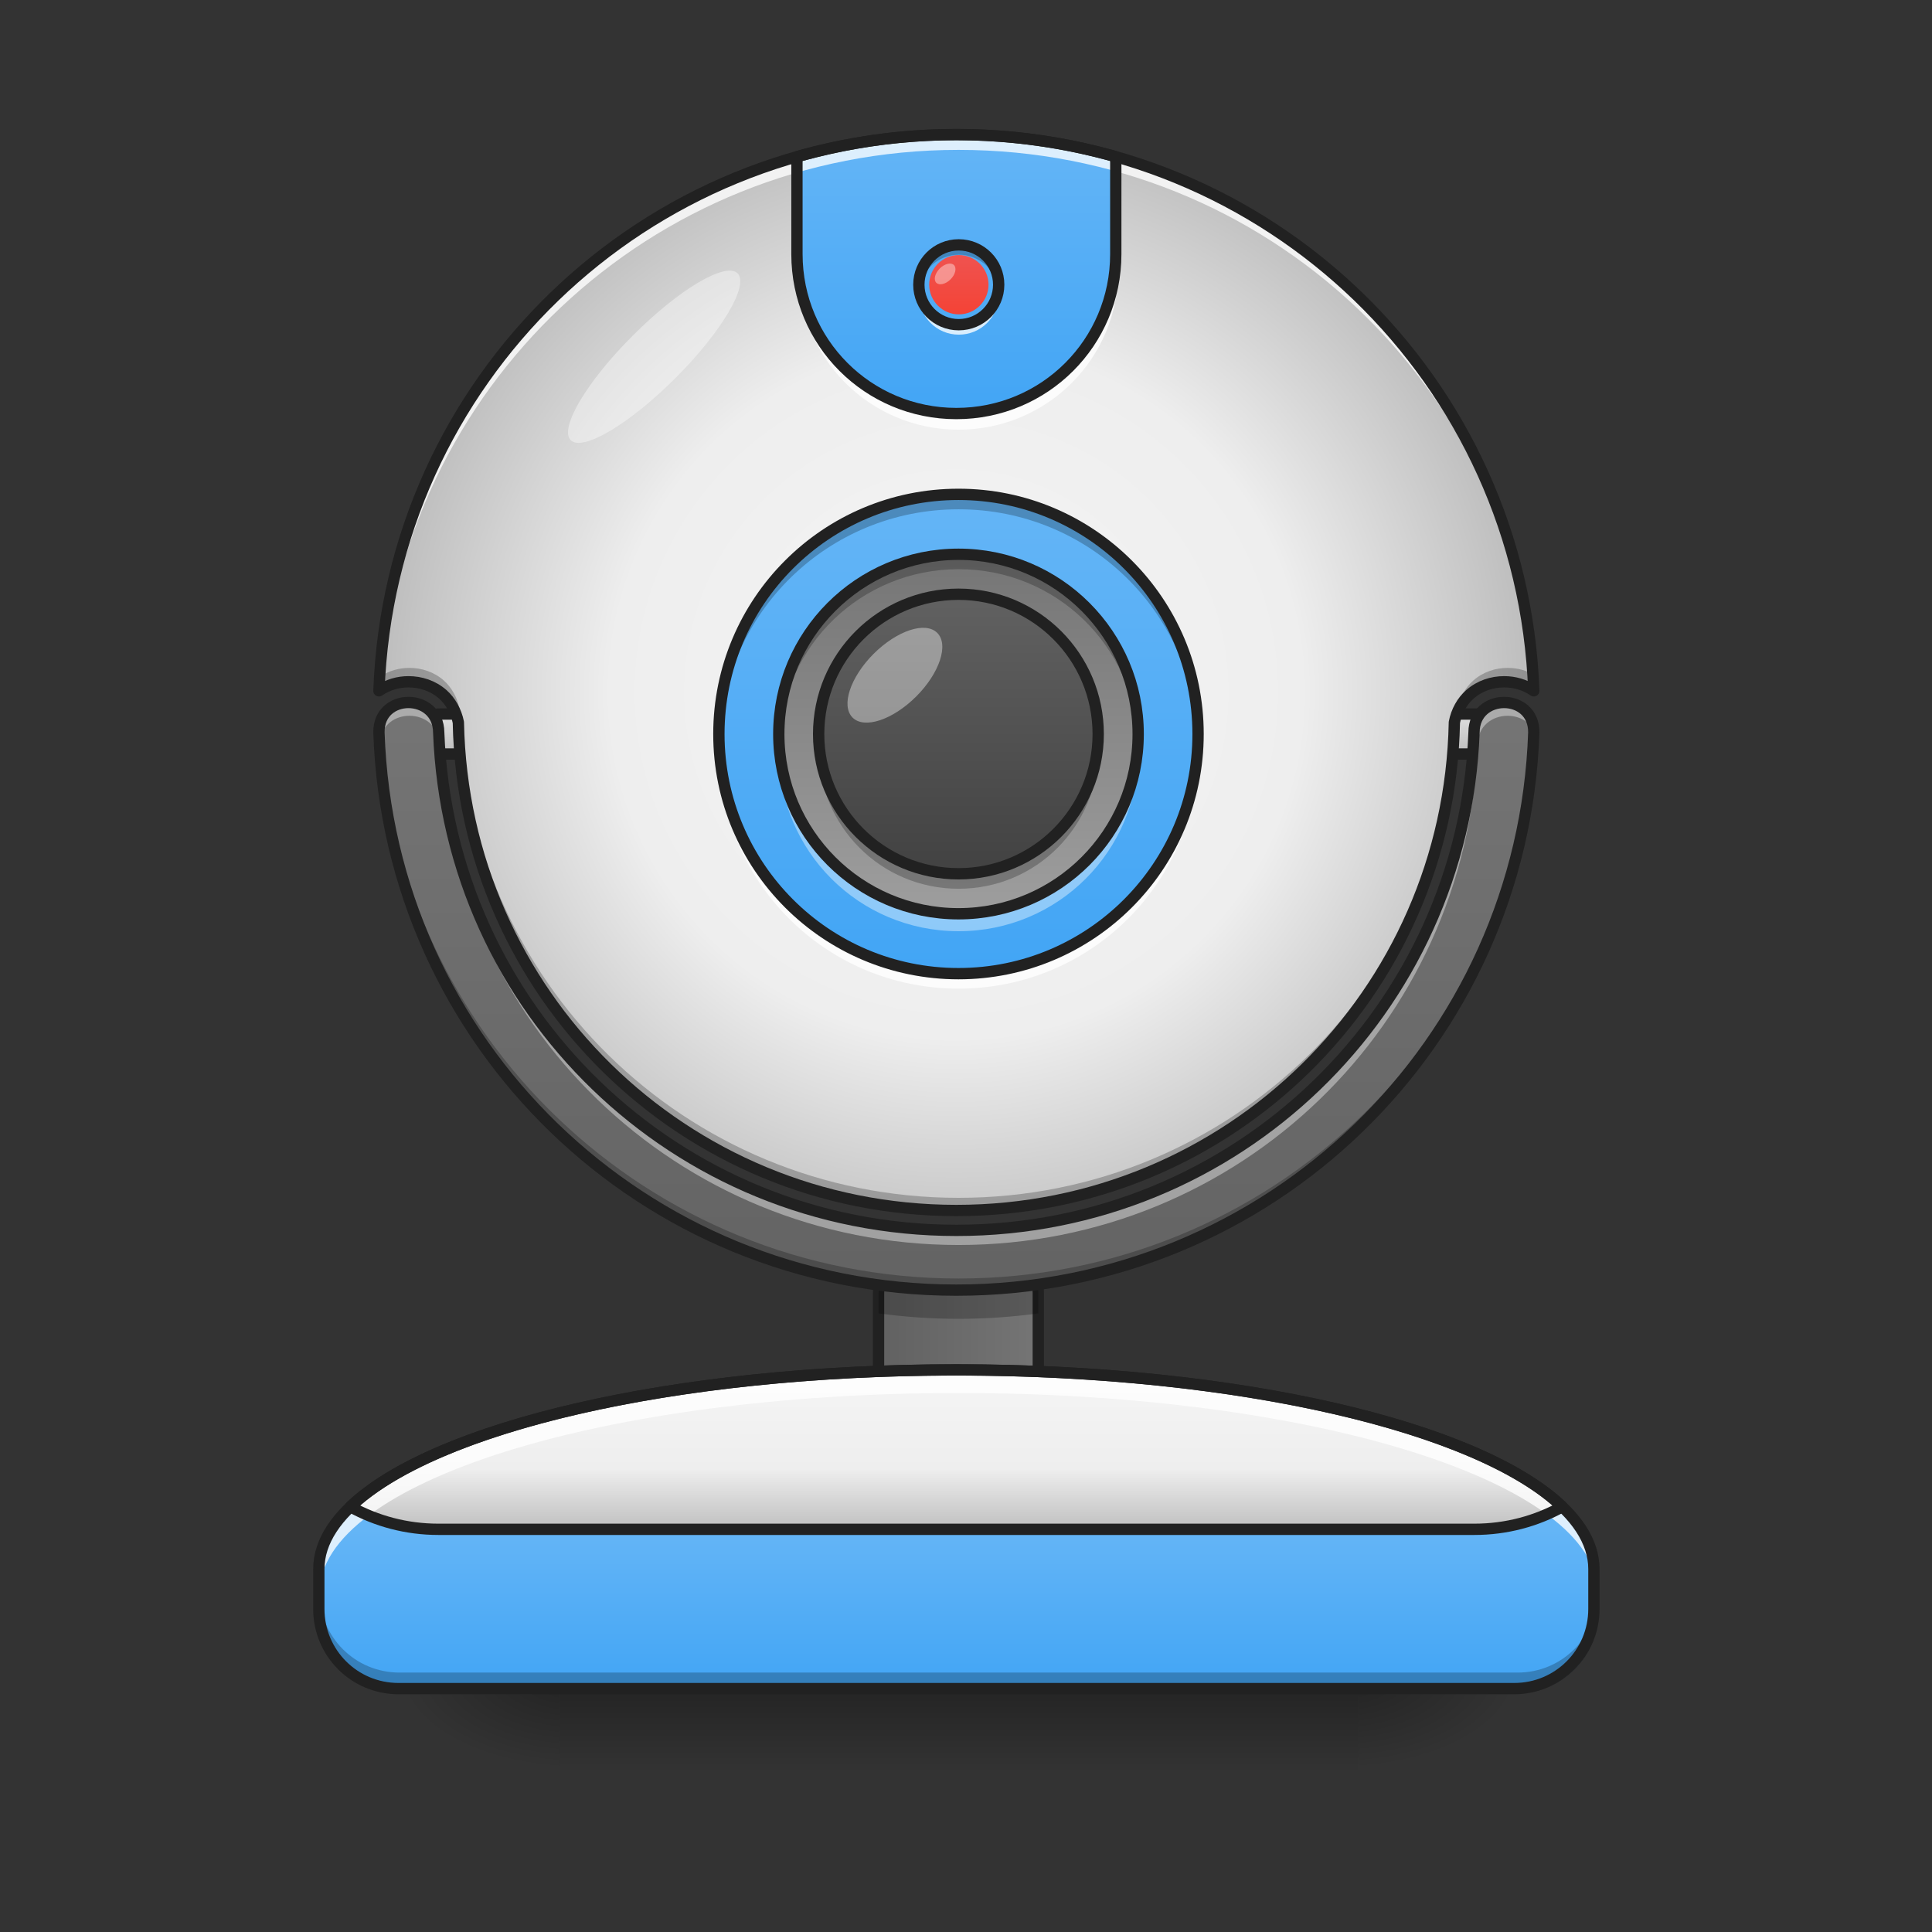 <?xml version="1.0" encoding="UTF-8"?>
<svg xmlns="http://www.w3.org/2000/svg" xmlns:xlink="http://www.w3.org/1999/xlink" width="64px" height="64px" viewBox="0 0 64 64" version="1.1">
<rect x="0" y="0" width="64" height="64" fill="#333333" stroke="none"/>
<defs>
<linearGradient id="linear0" gradientUnits="userSpaceOnUse" x1="119.062" y1="-15.208" x2="119.062" y2="-25.792" >
<stop offset="0" style="stop-color:rgb(74.118%,74.118%,74.118%);stop-opacity:1;"/>
<stop offset="1" style="stop-color:rgb(87.843%,87.843%,87.843%);stop-opacity:1;"/>
</linearGradient>
<linearGradient id="linear1" gradientUnits="userSpaceOnUse" x1="254" y1="233.5" x2="254" y2="254.667" gradientTransform="matrix(0.125,0,0,0.125,-0,26.878)">
<stop offset="0" style="stop-color:rgb(0%,0%,0%);stop-opacity:0.275;"/>
<stop offset="1" style="stop-color:rgb(0%,0%,0%);stop-opacity:0;"/>
</linearGradient>
<radialGradient id="radial0" gradientUnits="userSpaceOnUse" cx="450.909" cy="189.579" fx="450.909" fy="189.579" r="21.167" gradientTransform="matrix(0,-0.156,-0.281,-0,97.646,127.191)">
<stop offset="0" style="stop-color:rgb(0%,0%,0%);stop-opacity:0.314;"/>
<stop offset="0.222" style="stop-color:rgb(0%,0%,0%);stop-opacity:0.275;"/>
<stop offset="1" style="stop-color:rgb(0%,0%,0%);stop-opacity:0;"/>
</radialGradient>
<radialGradient id="radial1" gradientUnits="userSpaceOnUse" cx="450.909" cy="189.579" fx="450.909" fy="189.579" r="21.167" gradientTransform="matrix(-0,0.156,0.281,0,-34.14,-15.055)">
<stop offset="0" style="stop-color:rgb(0%,0%,0%);stop-opacity:0.314;"/>
<stop offset="0.222" style="stop-color:rgb(0%,0%,0%);stop-opacity:0.275;"/>
<stop offset="1" style="stop-color:rgb(0%,0%,0%);stop-opacity:0;"/>
</radialGradient>
<radialGradient id="radial2" gradientUnits="userSpaceOnUse" cx="450.909" cy="189.579" fx="450.909" fy="189.579" r="21.167" gradientTransform="matrix(-0,-0.156,0.281,-0,-34.14,127.191)">
<stop offset="0" style="stop-color:rgb(0%,0%,0%);stop-opacity:0.314;"/>
<stop offset="0.222" style="stop-color:rgb(0%,0%,0%);stop-opacity:0.275;"/>
<stop offset="1" style="stop-color:rgb(0%,0%,0%);stop-opacity:0;"/>
</radialGradient>
<radialGradient id="radial3" gradientUnits="userSpaceOnUse" cx="450.909" cy="189.579" fx="450.909" fy="189.579" r="21.167" gradientTransform="matrix(0,0.156,-0.281,0,97.646,-15.055)">
<stop offset="0" style="stop-color:rgb(0%,0%,0%);stop-opacity:0.314;"/>
<stop offset="0.222" style="stop-color:rgb(0%,0%,0%);stop-opacity:0.275;"/>
<stop offset="1" style="stop-color:rgb(0%,0%,0%);stop-opacity:0;"/>
</radialGradient>
<linearGradient id="linear2" gradientUnits="userSpaceOnUse" x1="232.833" y1="143.542" x2="275.167" y2="143.542" >
<stop offset="0" style="stop-color:rgb(38.039%,38.039%,38.039%);stop-opacity:1;"/>
<stop offset="1" style="stop-color:rgb(45.882%,45.882%,45.882%);stop-opacity:1;"/>
</linearGradient>
<linearGradient id="linear3" gradientUnits="userSpaceOnUse" x1="920" y1="1535.118" x2="920" y2="1695.118" gradientTransform="matrix(0.033,0,0,0.033,0,0)">
<stop offset="0" style="stop-color:rgb(39.216%,70.98%,96.471%);stop-opacity:1;"/>
<stop offset="1" style="stop-color:rgb(25.882%,64.706%,96.078%);stop-opacity:1;"/>
</linearGradient>
<linearGradient id="linear4" gradientUnits="userSpaceOnUse" x1="119.062" y1="-15.208" x2="119.062" y2="-25.792" >
<stop offset="0" style="stop-color:rgb(74.118%,74.118%,74.118%);stop-opacity:1;"/>
<stop offset="1" style="stop-color:rgb(87.843%,87.843%,87.843%);stop-opacity:1;"/>
</linearGradient>
<linearGradient id="linear5" gradientUnits="userSpaceOnUse" x1="960" y1="1375.118" x2="960" y2="695.118" gradientTransform="matrix(0.033,0,0,0.033,0,0)">
<stop offset="0" style="stop-color:rgb(38.039%,38.039%,38.039%);stop-opacity:1;"/>
<stop offset="1" style="stop-color:rgb(45.882%,45.882%,45.882%);stop-opacity:1;"/>
</linearGradient>
<radialGradient id="radial4" gradientUnits="userSpaceOnUse" cx="960" cy="699.546" fx="960" fy="699.546" r="579.602" gradientTransform="matrix(0.033,0,0,0.033,0,-0.162)">
<stop offset="0" style="stop-color:rgb(96.078%,96.078%,96.078%);stop-opacity:1;"/>
<stop offset="0.6" style="stop-color:rgb(93.333%,93.333%,93.333%);stop-opacity:1;"/>
<stop offset="1" style="stop-color:rgb(74.118%,74.118%,74.118%);stop-opacity:1;"/>
</radialGradient>
<linearGradient id="linear6" gradientUnits="userSpaceOnUse" x1="264.583" y1="-84" x2="264.583" y2="43" gradientTransform="matrix(0.125,0,0,0.125,0,26.878)">
<stop offset="0" style="stop-color:rgb(39.216%,70.98%,96.471%);stop-opacity:1;"/>
<stop offset="1" style="stop-color:rgb(25.882%,64.706%,96.078%);stop-opacity:1;"/>
</linearGradient>
<linearGradient id="linear7" gradientUnits="userSpaceOnUse" x1="275.167" y1="148.833" x2="275.167" y2="191.167" gradientTransform="matrix(0.125,0,0,0.125,0,26.878)">
<stop offset="0" style="stop-color:rgb(96.078%,96.078%,96.078%);stop-opacity:1;"/>
<stop offset="0.6" style="stop-color:rgb(93.333%,93.333%,93.333%);stop-opacity:1;"/>
<stop offset="1" style="stop-color:rgb(74.118%,74.118%,74.118%);stop-opacity:1;"/>
</linearGradient>
<linearGradient id="linear8" gradientUnits="userSpaceOnUse" x1="960" y1="135.118" x2="960" y2="415.118" gradientTransform="matrix(0.033,0,0,0.033,0,0)">
<stop offset="0" style="stop-color:rgb(39.216%,70.98%,96.471%);stop-opacity:1;"/>
<stop offset="1" style="stop-color:rgb(25.882%,64.706%,96.078%);stop-opacity:1;"/>
</linearGradient>
<linearGradient id="linear9" gradientUnits="userSpaceOnUse" x1="259.292" y1="-68.125" x2="259.292" y2="27.125" gradientTransform="matrix(0.125,0,0,0.125,0,26.878)">
<stop offset="0" style="stop-color:rgb(45.882%,45.882%,45.882%);stop-opacity:1;"/>
<stop offset="1" style="stop-color:rgb(61.961%,61.961%,61.961%);stop-opacity:1;"/>
</linearGradient>
<linearGradient id="linear10" gradientUnits="userSpaceOnUse" x1="254" y1="27.125" x2="254" y2="-68.125" gradientTransform="matrix(0.097,0,0,0.097,7.056,26.308)">
<stop offset="0" style="stop-color:rgb(25.882%,25.882%,25.882%);stop-opacity:1;"/>
<stop offset="1" style="stop-color:rgb(38.039%,38.039%,38.039%);stop-opacity:1;"/>
</linearGradient>
<linearGradient id="linear11" gradientUnits="userSpaceOnUse" x1="169.333" y1="-15.208" x2="169.333" y2="-25.792" gradientTransform="matrix(0.186,0,0,0.186,0.347,13.234)">
<stop offset="0" style="stop-color:rgb(95.686%,26.275%,21.176%);stop-opacity:1;"/>
<stop offset="1" style="stop-color:rgb(93.725%,32.549%,31.373%);stop-opacity:1;"/>
</linearGradient>
</defs>
<g id="surface1">
<path style="fill-rule:nonzero;fill:url(#linear0);stroke-width:3;stroke-linecap:round;stroke-linejoin:round;stroke:rgb(12.941%,12.941%,12.941%);stroke-opacity:1;stroke-miterlimit:4;" d="M 116.432 -25.799 L 121.713 -25.799 C 124.619 -25.799 126.993 -23.425 126.993 -20.487 C 126.993 -17.581 124.619 -15.207 121.713 -15.207 L 116.432 -15.207 C 113.495 -15.207 111.12 -17.581 111.12 -20.487 C 111.12 -23.425 113.495 -25.799 116.432 -25.799 Z M 116.432 -25.799 " transform="matrix(0.125,0,0,0.125,33.738,26.878)"/>
<path style=" stroke:none;fill-rule:nonzero;fill:url(#linear1);" d="M 18.523 56.066 L 44.984 56.066 L 44.984 58.715 L 18.523 58.715 Z M 18.523 56.066 "/>
<path style=" stroke:none;fill-rule:nonzero;fill:url(#radial0);" d="M 44.984 56.066 L 50.277 56.066 L 50.277 53.422 L 44.984 53.422 Z M 44.984 56.066 "/>
<path style=" stroke:none;fill-rule:nonzero;fill:url(#radial1);" d="M 18.523 56.066 L 13.23 56.066 L 13.23 58.715 L 18.523 58.715 Z M 18.523 56.066 "/>
<path style=" stroke:none;fill-rule:nonzero;fill:url(#radial2);" d="M 18.523 56.066 L 13.23 56.066 L 13.23 53.422 L 18.523 53.422 Z M 18.523 56.066 "/>
<path style=" stroke:none;fill-rule:nonzero;fill:url(#radial3);" d="M 44.984 56.066 L 50.277 56.066 L 50.277 58.715 L 44.984 58.715 Z M 44.984 56.066 "/>
<path style="fill-rule:nonzero;fill:url(#linear2);stroke-width:3;stroke-linecap:round;stroke-linejoin:round;stroke:rgb(12.941%,12.941%,12.941%);stroke-opacity:1;stroke-miterlimit:4;" d="M 243.414 117.093 L 264.568 117.093 C 270.443 117.093 275.161 121.812 275.161 127.655 L 275.161 159.402 C 275.161 165.276 270.443 169.994 264.568 169.994 L 243.414 169.994 C 237.571 169.994 232.822 165.276 232.822 159.402 L 232.822 127.655 C 232.822 121.812 237.571 117.093 243.414 117.093 Z M 243.414 117.093 " transform="matrix(0.125,0,0,0.125,0,26.878)"/>
<path style=" stroke:none;fill-rule:nonzero;fill:url(#linear3);" d="M 31.754 45.484 C 20.027 45.484 10.586 48.434 10.586 52.098 L 10.586 53.422 C 10.586 54.887 11.766 56.066 13.23 56.066 L 50.277 56.066 C 51.742 56.066 52.922 54.887 52.922 53.422 L 52.922 52.098 C 52.922 48.434 43.48 45.484 31.754 45.484 Z M 31.754 45.484 "/>
<path style="fill-rule:nonzero;fill:url(#linear4);stroke-width:3;stroke-linecap:round;stroke-linejoin:round;stroke:rgb(12.941%,12.941%,12.941%);stroke-opacity:1;stroke-miterlimit:4;" d="M 116.426 -25.799 L 121.707 -25.799 C 124.644 -25.799 126.988 -23.425 126.988 -20.487 C 126.988 -17.581 124.644 -15.207 121.707 -15.207 L 116.426 -15.207 C 113.489 -15.207 111.114 -17.581 111.114 -20.487 C 111.114 -23.425 113.489 -25.799 116.426 -25.799 Z M 116.426 -25.799 " transform="matrix(0.125,0,0,0.125,0,26.878)"/>
<path style=" stroke:none;fill-rule:nonzero;fill:url(#linear5);" d="M 13.562 23.324 C 13.066 23.324 12.574 23.652 12.582 24.316 C 12.926 34.633 21.348 42.836 31.754 42.836 C 42.16 42.836 50.578 34.633 50.926 24.316 C 50.93 23.652 50.438 23.324 49.941 23.324 C 49.445 23.324 48.945 23.652 48.941 24.316 C 48.594 33.535 41.059 40.852 31.754 40.852 C 22.445 40.852 14.91 33.535 14.566 24.316 C 14.559 23.652 14.059 23.324 13.562 23.324 Z M 13.562 23.324 "/>
<path style=" stroke:none;fill-rule:nonzero;fill:url(#radial4);" d="M 31.754 4.469 C 21.363 4.469 12.957 12.645 12.582 22.938 C 12.879 22.73 13.227 22.637 13.562 22.637 C 13.965 22.637 14.375 22.766 14.703 23.055 C 14.957 23.281 15.145 23.613 15.219 23.984 C 15.395 32.992 22.703 40.191 31.754 40.191 C 40.805 40.191 48.113 32.992 48.289 23.984 C 48.359 23.613 48.547 23.281 48.805 23.055 C 49.133 22.766 49.543 22.637 49.941 22.637 C 50.281 22.637 50.629 22.73 50.926 22.938 C 50.551 12.645 42.141 4.469 31.754 4.469 Z M 31.754 4.469 "/>
<path style=" stroke:none;fill-rule:nonzero;fill:url(#linear6);" d="M 31.754 16.375 C 36.137 16.375 39.691 19.93 39.691 24.316 C 39.691 28.699 36.137 32.254 31.754 32.254 C 27.367 32.254 23.816 28.699 23.816 24.316 C 23.816 19.93 27.367 16.375 31.754 16.375 Z M 31.754 16.375 "/>
<path style=" stroke:none;fill-rule:nonzero;fill:rgb(36.863%,36.863%,36.863%);fill-opacity:1;" d="M 31.762 8.109 C 32.496 8.109 33.086 8.699 33.086 9.43 C 33.086 10.16 32.496 10.754 31.762 10.754 C 31.031 10.754 30.441 10.16 30.441 9.43 C 30.441 8.699 31.031 8.109 31.762 8.109 Z M 31.762 8.109 "/>
<path style=" stroke:none;fill-rule:nonzero;fill:url(#linear7);" d="M 31.754 45.484 C 22.34 45.484 14.402 47.383 11.633 50.027 C 12.496 50.504 13.492 50.777 14.555 50.777 L 48.953 50.777 C 50.016 50.777 51.012 50.504 51.871 50.027 C 49.105 47.383 41.164 45.484 31.754 45.484 Z M 31.754 45.484 "/>
<path style=" stroke:none;fill-rule:nonzero;fill:rgb(100%,100%,100%);fill-opacity:0.784;" d="M 31.754 45.484 C 20.027 45.484 10.586 48.434 10.586 52.098 L 10.586 52.762 C 10.586 49.094 20.027 46.145 31.754 46.145 C 43.48 46.145 52.922 49.094 52.922 52.762 L 52.922 52.098 C 52.922 48.434 43.48 45.484 31.754 45.484 Z M 31.754 45.484 "/>
<path style=" stroke:none;fill-rule:nonzero;fill:rgb(0%,0%,0%);fill-opacity:0.235;" d="M 10.586 52.762 L 10.586 53.422 C 10.586 54.887 11.766 56.066 13.23 56.066 L 50.277 56.066 C 51.742 56.066 52.922 54.887 52.922 53.422 L 52.922 52.762 C 52.922 54.227 51.742 55.406 50.277 55.406 L 13.23 55.406 C 11.766 55.406 10.586 54.227 10.586 52.762 Z M 10.586 52.762 "/>
<path style="fill:none;stroke-width:11.339;stroke-linecap:round;stroke-linejoin:round;stroke:rgb(12.941%,12.941%,12.941%);stroke-opacity:1;stroke-miterlimit:4;" d="M 960.026 1375.144 C 605.493 1375.144 320.048 1464.309 320.048 1575.086 L 320.048 1615.121 C 320.048 1659.409 355.714 1695.074 400.001 1695.074 L 1520.052 1695.074 C 1564.339 1695.074 1600.005 1659.409 1600.005 1615.121 L 1600.005 1575.086 C 1600.005 1464.309 1314.56 1375.144 960.026 1375.144 Z M 960.026 1375.144 " transform="matrix(0.033,0,0,0.033,0,0)"/>
<path style=" stroke:none;fill-rule:nonzero;fill:rgb(0%,0%,0%);fill-opacity:0.235;" d="M 29.121 42.641 C 29.113 42.707 29.105 42.77 29.105 42.836 L 29.105 43.508 C 29.973 43.625 30.855 43.688 31.754 43.688 C 32.652 43.688 33.535 43.625 34.398 43.508 L 34.398 42.836 C 34.398 42.77 34.395 42.707 34.387 42.641 C 33.523 42.758 32.645 42.82 31.754 42.82 C 30.859 42.82 29.98 42.758 29.121 42.641 Z M 29.121 42.641 "/>
<path style=" stroke:none;fill-rule:nonzero;fill:rgb(100%,100%,100%);fill-opacity:0.392;" d="M 13.562 23.324 C 13.066 23.324 12.574 23.652 12.582 24.316 C 12.582 24.391 12.586 24.469 12.59 24.543 C 12.656 23.988 13.109 23.711 13.562 23.711 C 14.059 23.711 14.559 24.039 14.566 24.703 C 14.91 33.922 22.445 41.242 31.754 41.242 C 41.059 41.242 48.594 33.922 48.941 24.703 C 48.945 24.039 49.445 23.711 49.941 23.711 C 50.398 23.711 50.848 23.988 50.918 24.543 C 50.922 24.469 50.922 24.391 50.926 24.316 C 50.93 23.652 50.438 23.324 49.941 23.324 C 49.445 23.324 48.945 23.652 48.941 24.316 C 48.594 33.535 41.059 40.852 31.754 40.852 C 22.445 40.852 14.91 33.535 14.566 24.316 C 14.559 23.652 14.059 23.324 13.562 23.324 Z M 13.562 23.324 "/>
<path style=" stroke:none;fill-rule:nonzero;fill:rgb(0%,0%,0%);fill-opacity:0.235;" d="M 50.914 24.129 C 50.414 34.305 42.059 42.352 31.754 42.352 C 21.449 42.352 13.09 34.305 12.594 24.129 C 12.586 24.188 12.578 24.25 12.582 24.316 C 12.926 34.633 21.348 42.836 31.754 42.836 C 42.16 42.836 50.578 34.633 50.926 24.316 C 50.926 24.25 50.922 24.188 50.914 24.129 Z M 50.914 24.129 "/>
<path style="fill:none;stroke-width:11.339;stroke-linecap:round;stroke-linejoin:round;stroke:rgb(12.941%,12.941%,12.941%);stroke-opacity:1;stroke-miterlimit:4;" d="M 410.04 705.169 C 395.041 705.169 380.161 715.089 380.397 735.166 C 390.789 1047.065 645.411 1295.073 960.026 1295.073 C 1274.642 1295.073 1529.145 1047.065 1539.656 735.166 C 1539.774 715.089 1524.894 705.169 1509.895 705.169 C 1494.897 705.169 1479.78 715.089 1479.662 735.166 C 1469.151 1013.88 1241.338 1235.079 960.026 1235.079 C 678.597 1235.079 450.784 1013.88 440.391 735.166 C 440.155 715.089 425.038 705.169 410.04 705.169 Z M 410.04 705.169 " transform="matrix(0.033,0,0,0.033,0,0)"/>
<path style=" stroke:none;fill-rule:nonzero;fill:url(#linear8);" d="M 31.754 4.469 C 29.914 4.469 28.141 4.727 26.461 5.203 L 26.461 8.438 C 26.461 11.371 28.82 13.73 31.754 13.73 C 34.684 13.73 37.047 11.371 37.047 8.438 L 37.047 5.203 C 35.367 4.727 33.59 4.469 31.754 4.469 Z M 31.754 4.469 "/>
<path style=" stroke:none;fill-rule:nonzero;fill:rgb(100%,100%,100%);fill-opacity:0.784;" d="M 31.754 4.469 C 21.363 4.469 12.957 12.645 12.582 22.938 C 12.59 22.93 12.598 22.926 12.609 22.922 C 13.238 12.871 21.539 4.965 31.754 4.965 C 41.969 4.965 50.27 12.871 50.898 22.922 C 50.906 22.926 50.914 22.93 50.926 22.938 C 50.551 12.645 42.141 4.469 31.754 4.469 Z M 31.754 4.469 "/>
<path style=" stroke:none;fill-rule:nonzero;fill:rgb(0%,0%,0%);fill-opacity:0.235;" d="M 13.562 22.125 C 13.234 22.125 12.898 22.211 12.609 22.406 C 12.598 22.582 12.59 22.758 12.582 22.938 C 12.879 22.73 13.227 22.637 13.562 22.637 C 13.965 22.637 14.375 22.766 14.703 23.055 C 14.957 23.281 15.145 23.613 15.219 23.984 C 15.395 32.992 22.703 40.191 31.754 40.191 C 40.805 40.191 48.113 32.992 48.289 23.984 C 48.359 23.613 48.547 23.281 48.805 23.055 C 49.133 22.766 49.543 22.637 49.941 22.637 C 50.281 22.637 50.629 22.73 50.926 22.938 C 50.918 22.758 50.91 22.582 50.898 22.406 C 50.605 22.211 50.27 22.125 49.941 22.125 C 49.543 22.125 49.133 22.254 48.805 22.543 C 48.547 22.77 48.359 23.098 48.289 23.473 C 48.113 32.48 40.805 39.68 31.754 39.68 C 22.703 39.68 15.395 32.48 15.219 23.473 C 15.145 23.098 14.957 22.77 14.703 22.543 C 14.375 22.254 13.965 22.125 13.562 22.125 Z M 13.562 22.125 "/>
<path style=" stroke:none;fill-rule:nonzero;fill:rgb(100%,100%,100%);fill-opacity:0.392;" d="M 31.754 30.848 C 28.453 30.848 25.801 28.191 25.801 24.895 C 25.801 24.809 25.801 24.727 25.805 24.645 C 25.934 27.828 28.539 30.352 31.754 30.352 C 34.969 30.352 37.57 27.828 37.703 24.645 C 37.703 24.727 37.707 24.809 37.707 24.895 C 37.707 28.191 35.051 30.848 31.754 30.848 Z M 27.129 24.645 C 27.125 24.562 27.121 24.48 27.121 24.398 C 27.121 21.832 29.188 19.766 31.754 19.766 C 34.32 19.766 36.383 21.832 36.383 24.398 C 36.383 24.48 36.383 24.562 36.379 24.645 C 36.25 22.195 34.234 20.262 31.754 20.262 C 29.27 20.262 27.258 22.195 27.129 24.645 Z M 27.129 24.645 "/>
<path style="fill:none;stroke-width:11.339;stroke-linecap:round;stroke-linejoin:round;stroke:rgb(12.941%,12.941%,12.941%);stroke-opacity:1;stroke-miterlimit:4;" d="M 960.026 135.105 C 645.883 135.105 391.734 382.286 380.397 693.477 C 389.372 687.218 399.883 684.384 410.04 684.384 C 422.204 684.384 434.604 688.281 444.525 697.02 C 452.201 703.87 457.87 713.908 460.114 725.128 C 465.428 997.464 686.391 1215.12 960.026 1215.12 C 1233.662 1215.12 1454.625 997.464 1459.939 725.128 C 1462.065 713.908 1467.734 703.87 1475.528 697.02 C 1485.449 688.281 1497.849 684.384 1509.895 684.384 C 1520.17 684.384 1530.681 687.218 1539.656 693.477 C 1528.319 382.286 1274.052 135.105 960.026 135.105 Z M 960.026 135.105 " transform="matrix(0.033,0,0,0.033,0,0)"/>
<path style=" stroke:none;fill-rule:nonzero;fill:rgb(0%,0%,0%);fill-opacity:0.235;" d="M 31.754 16.375 C 27.355 16.375 23.816 19.918 23.816 24.316 C 23.816 24.398 23.816 24.48 23.82 24.562 C 23.949 20.281 27.438 16.871 31.754 16.871 C 36.066 16.871 39.559 20.281 39.688 24.562 C 39.691 24.48 39.691 24.398 39.691 24.316 C 39.691 19.918 36.152 16.375 31.754 16.375 Z M 31.754 16.375 "/>
<path style=" stroke:none;fill-rule:nonzero;fill:rgb(100%,100%,100%);fill-opacity:0.784;" d="M 31.754 32.75 C 27.355 32.75 23.816 29.207 23.816 24.812 C 23.816 24.727 23.816 24.645 23.82 24.562 C 23.949 28.844 27.438 32.254 31.754 32.254 C 36.066 32.254 39.559 28.844 39.688 24.562 C 39.691 24.645 39.691 24.727 39.691 24.812 C 39.691 29.207 36.152 32.75 31.754 32.75 Z M 31.754 32.75 "/>
<path style="fill:none;stroke-width:3;stroke-linecap:round;stroke-linejoin:round;stroke:rgb(12.941%,12.941%,12.941%);stroke-opacity:1;stroke-miterlimit:4;" d="M 254.007 -84.013 C 289.066 -84.013 317.501 -55.578 317.501 -20.487 C 317.501 14.572 289.066 43.007 254.007 43.007 C 218.917 43.007 190.513 14.572 190.513 -20.487 C 190.513 -55.578 218.917 -84.013 254.007 -84.013 Z M 254.007 -84.013 " transform="matrix(0.125,0,0,0.125,0,26.878)"/>
<path style=" stroke:none;fill-rule:nonzero;fill:url(#linear9);" d="M 31.754 18.359 C 28.453 18.359 25.801 21.016 25.801 24.316 C 25.801 27.613 28.453 30.27 31.754 30.27 C 35.051 30.27 37.707 27.613 37.707 24.316 C 37.707 21.016 35.051 18.359 31.754 18.359 Z M 31.754 19.684 C 34.32 19.684 36.383 21.75 36.383 24.316 C 36.383 26.879 34.32 28.945 31.754 28.945 C 29.188 28.945 27.121 26.879 27.121 24.316 C 27.121 21.75 29.188 19.684 31.754 19.684 Z M 31.754 19.684 "/>
<path style=" stroke:none;fill-rule:nonzero;fill:rgb(0%,0%,0%);fill-opacity:0.235;" d="M 31.754 18.359 C 28.453 18.359 25.801 21.016 25.801 24.316 C 25.801 24.398 25.801 24.48 25.805 24.562 C 25.934 21.379 28.539 18.855 31.754 18.855 C 34.969 18.855 37.57 21.379 37.703 24.562 C 37.703 24.48 37.707 24.398 37.707 24.316 C 37.707 21.016 35.051 18.359 31.754 18.359 Z M 27.129 24.562 C 27.125 24.645 27.121 24.727 27.121 24.812 C 27.121 27.375 29.188 29.441 31.754 29.441 C 34.32 29.441 36.383 27.375 36.383 24.812 C 36.383 24.727 36.383 24.645 36.379 24.562 C 36.25 27.012 34.234 28.945 31.754 28.945 C 29.27 28.945 27.258 27.012 27.129 24.562 Z M 27.129 24.562 "/>
<path style="fill:none;stroke-width:3;stroke-linecap:round;stroke-linejoin:round;stroke:rgb(12.941%,12.941%,12.941%);stroke-opacity:1;stroke-miterlimit:4;" d="M 254.007 -68.139 C 280.317 -68.139 301.627 -46.797 301.627 -20.487 C 301.627 5.791 280.317 27.133 254.007 27.133 C 227.697 27.133 206.387 5.791 206.387 -20.487 C 206.387 -46.797 227.697 -68.139 254.007 -68.139 Z M 254.007 -68.139 " transform="matrix(0.125,0,0,0.125,0,26.878)"/>
<path style=" stroke:none;fill-rule:nonzero;fill:url(#linear10);" d="M 31.754 19.684 C 34.309 19.684 36.383 21.758 36.383 24.316 C 36.383 26.871 34.309 28.945 31.754 28.945 C 29.195 28.945 27.121 26.871 27.121 24.316 C 27.121 21.758 29.195 19.684 31.754 19.684 Z M 31.754 19.684 "/>
<path style=" stroke:none;fill-rule:nonzero;fill:rgb(100%,100%,100%);fill-opacity:0.392;" d="M 28.938 21.66 C 29.715 20.887 30.656 20.574 31.047 20.965 C 31.438 21.352 31.125 22.297 30.352 23.07 C 29.574 23.848 28.629 24.16 28.242 23.77 C 27.852 23.379 28.164 22.438 28.938 21.66 Z M 28.938 21.66 "/>
<path style=" stroke:none;fill-rule:nonzero;fill:rgb(100%,100%,100%);fill-opacity:0.392;" d="M 20.965 11.113 C 22.488 9.586 24.043 8.664 24.434 9.055 C 24.82 9.445 23.902 11 22.375 12.523 C 20.848 14.051 19.297 14.969 18.906 14.582 C 18.516 14.191 19.438 12.637 20.965 11.113 Z M 20.965 11.113 "/>
<path style="fill:none;stroke-width:3;stroke-linecap:round;stroke-linejoin:round;stroke:rgb(12.941%,12.941%,12.941%);stroke-opacity:1;stroke-miterlimit:4;" d="M 254.007 -57.546 C 274.443 -57.546 291.035 -40.954 291.035 -20.487 C 291.035 -0.052 274.443 16.54 254.007 16.54 C 233.54 16.54 216.948 -0.052 216.948 -20.487 C 216.948 -40.954 233.54 -57.546 254.007 -57.546 Z M 254.007 -57.546 " transform="matrix(0.125,0,0,0.125,0,26.878)"/>
<path style=" stroke:none;fill-rule:nonzero;fill:url(#linear11);" d="M 31.762 8.449 C 32.305 8.449 32.746 8.887 32.746 9.43 C 32.746 9.973 32.305 10.414 31.762 10.414 C 31.223 10.414 30.781 9.973 30.781 9.43 C 30.781 8.887 31.223 8.449 31.762 8.449 Z M 31.762 8.449 "/>
<path style=" stroke:none;fill-rule:nonzero;fill:rgb(100%,100%,100%);fill-opacity:0.784;" d="M 30.449 9.598 C 30.445 9.648 30.441 9.707 30.441 9.762 C 30.441 10.496 31.031 11.086 31.762 11.086 C 32.496 11.086 33.086 10.496 33.086 9.762 C 33.086 9.707 33.082 9.648 33.074 9.598 C 32.996 10.25 32.441 10.754 31.762 10.754 C 31.086 10.754 30.531 10.25 30.449 9.598 Z M 30.449 9.598 "/>
<path style=" stroke:none;fill-rule:nonzero;fill:rgb(0%,0%,0%);fill-opacity:0.235;" d="M 30.449 9.598 C 30.445 9.543 30.441 9.488 30.441 9.43 C 30.441 8.699 31.031 8.109 31.762 8.109 C 32.496 8.109 33.086 8.699 33.086 9.43 C 33.086 9.488 33.082 9.543 33.074 9.598 C 32.996 8.941 32.441 8.438 31.762 8.438 C 31.086 8.438 30.531 8.941 30.449 9.598 Z M 30.449 9.598 "/>
<path style="fill:none;stroke-width:3;stroke-linecap:round;stroke-linejoin:round;stroke:rgb(12.941%,12.941%,12.941%);stroke-opacity:1;stroke-miterlimit:4;" d="M 254.069 -150.131 C 259.944 -150.131 264.662 -145.413 264.662 -139.57 C 264.662 -133.727 259.944 -128.977 254.069 -128.977 C 248.226 -128.977 243.508 -133.727 243.508 -139.57 C 243.508 -145.413 248.226 -150.131 254.069 -150.131 Z M 254.069 -150.131 " transform="matrix(0.125,0,0,0.125,0,26.878)"/>
<path style=" stroke:none;fill-rule:nonzero;fill:rgb(100%,100%,100%);fill-opacity:0.392;" d="M 31.129 8.895 C 31.293 8.734 31.504 8.684 31.602 8.781 C 31.699 8.883 31.648 9.094 31.488 9.254 C 31.328 9.414 31.117 9.465 31.016 9.367 C 30.918 9.27 30.969 9.059 31.129 8.895 Z M 31.129 8.895 "/>
<path style=" stroke:none;fill-rule:nonzero;fill:rgb(100%,100%,100%);fill-opacity:0.784;" d="M 26.461 8.449 L 26.461 8.945 C 26.461 11.875 28.82 14.234 31.754 14.234 C 34.684 14.234 37.047 11.875 37.047 8.945 L 37.047 8.449 C 37.047 11.379 34.684 13.738 31.754 13.738 C 28.82 13.738 26.461 11.379 26.461 8.449 Z M 26.461 8.449 "/>
<path style="fill:none;stroke-width:11.339;stroke-linecap:round;stroke-linejoin:round;stroke:rgb(12.941%,12.941%,12.941%);stroke-opacity:1;stroke-miterlimit:4;" d="M 960.026 135.105 C 904.402 135.105 850.785 142.9 800.002 157.308 L 800.002 255.094 C 800.002 343.786 871.334 415.118 960.026 415.118 C 1048.601 415.118 1120.051 343.786 1120.051 255.094 L 1120.051 157.308 C 1069.268 142.9 1015.533 135.105 960.026 135.105 Z M 960.026 135.105 " transform="matrix(0.033,0,0,0.033,0,0)"/>
<path style="fill:none;stroke-width:11.339;stroke-linecap:round;stroke-linejoin:round;stroke:rgb(12.941%,12.941%,12.941%);stroke-opacity:1;stroke-miterlimit:4;" d="M 960.026 1375.144 C 675.408 1375.144 435.431 1432.54 351.699 1512.493 C 377.799 1526.902 407.914 1535.168 440.037 1535.168 L 1480.016 1535.168 C 1512.139 1535.168 1542.254 1526.902 1568.236 1512.493 C 1484.622 1432.54 1244.527 1375.144 960.026 1375.144 Z M 960.026 1375.144 " transform="matrix(0.033,0,0,0.033,0,0)"/>
</g>
</svg>
